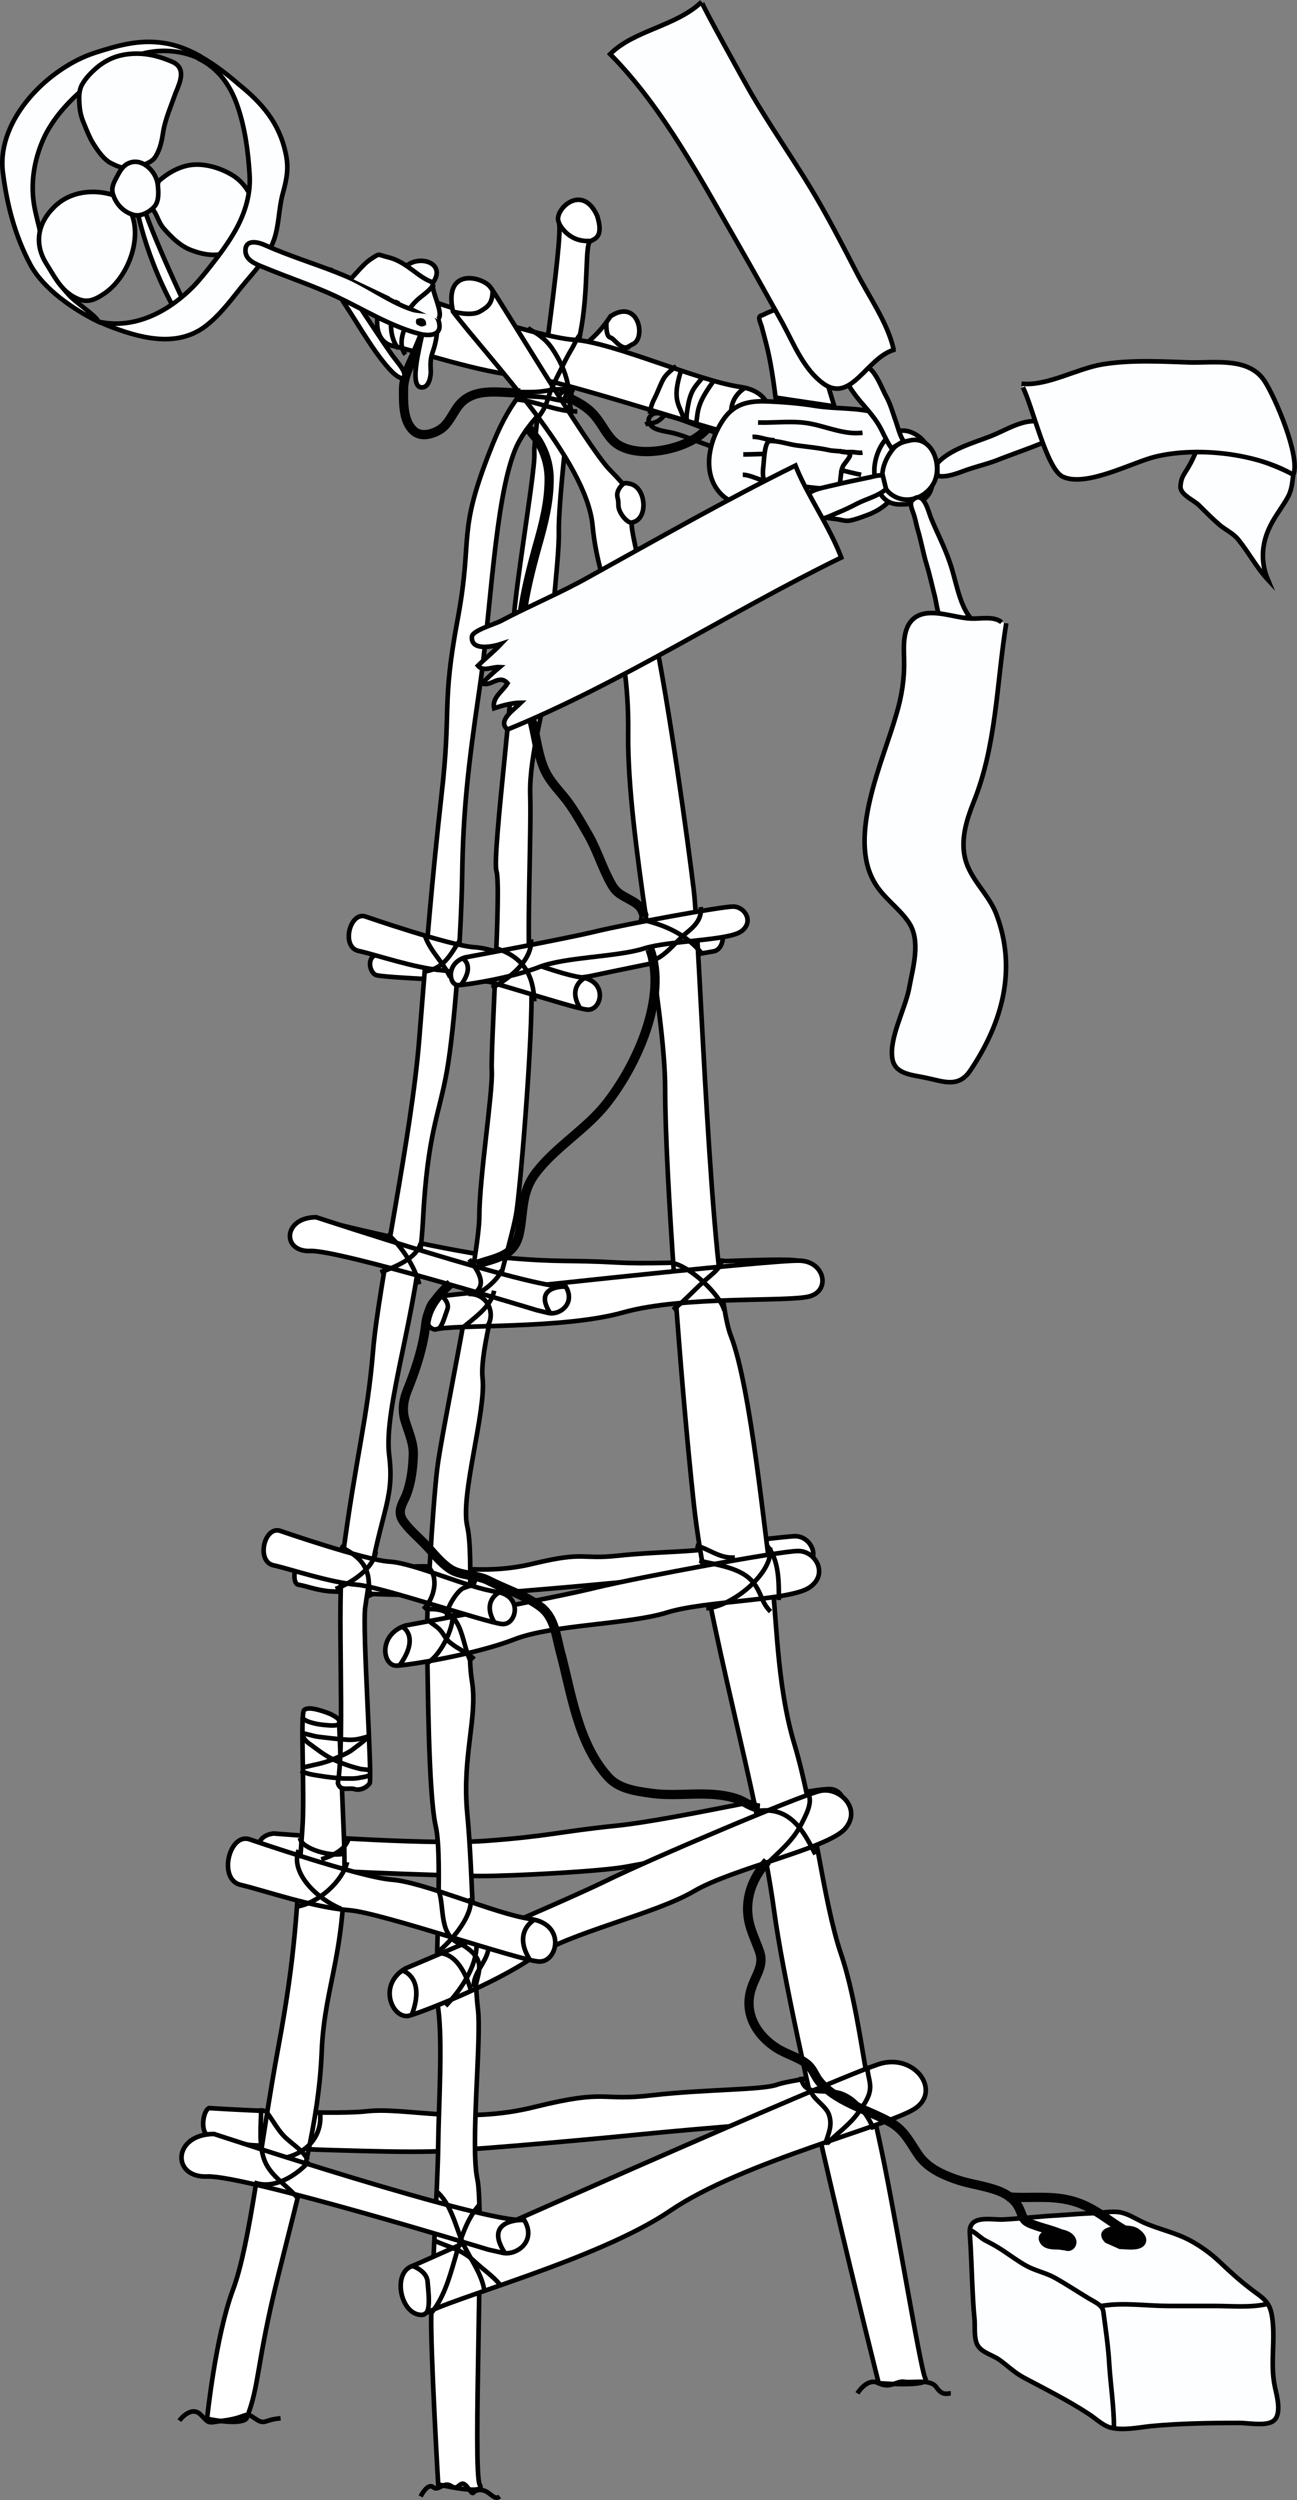 <?xml version="1.0" encoding="utf-8"?>
<!-- Generator: Adobe Illustrator 16.0.0, SVG Export Plug-In . SVG Version: 6.00 Build 0)  -->
<!DOCTYPE svg PUBLIC "-//W3C//DTD SVG 1.1//EN" "http://www.w3.org/Graphics/SVG/1.1/DTD/svg11.dtd">
<svg version="1.1" id="Layer_1" xmlns="http://www.w3.org/2000/svg" xmlns:xlink="http://www.w3.org/1999/xlink" x="0px" y="0px"
	 width="280.6px" height="540.8px" viewBox="0 0 280.6 540.8" enable-background="new 0 0 280.6 540.8" xml:space="preserve">
<rect x="0" y="0" width="280.6" height="540.8" fill="#808080" stroke="none"/>
<path fill="#FFFFFF" stroke="#000000" stroke-miterlimit="10" d="M45.2,456c0,0,25.6,1.6,34,0.701c8.5-1,21,3,36.698-1
	c15.802-3.9,13.802-1.102,25.4-2.5c11.5-1.301,23.9-1.102,26.9-2.301c3.1-1.1,20-3.301,25.8-3.801s8.3,8,3.1,8.701
	c-5.2,0.699-17.898,1.5-23.5,2.5c-5.6,1-19.2,1.799-35.2,3.4c-16,1.6-39.698,3.6-45.3,3.699c-5.6,0.1-10.6,0-21-0.303
	C61.7,464.8,66.7,464.701,54.2,464c-3.9-0.5-7.102-1.699-9-2.1C43.3,461.599,43.8,456.701,45.2,456z"/>
<path fill="#FFFFFF" stroke="#000000" stroke-miterlimit="10" d="M59.2,396.6c0,0,31.898,2.601,45.8,1.601c13.8-1,15.8-2,28.5-3.301
	c12.7-1.3,41.898-8.199,46.2-7.9c4.198,0.301,4.198,8.201-0.4,8.9c-4.6,0.7-38.5,6.9-43.9,7.9c-5.398,1-24.198,2-31.198,2
	S60.3,404.5,58,403.5C55.8,402.5,54.2,397.201,59.2,396.6z"/>
<path fill="#FFFFFF" stroke="#000000" stroke-miterlimit="10" d="M64.6,338.4c0,0,18.4,1.1,24.5,0.5
	c6.102-0.6,15.102,2.1,26.4-0.699c11.3-2.701,10-0.801,18.3-1.701c8.3-0.898,17.2-0.799,19.4-1.6c2.198-0.8,14.398-2.3,18.5-2.6
	c4.1-0.301,6,5.6,2.198,6.1c-3.698,0.5-12.898,1-16.898,1.7s-13.8,1.3-25.3,2.399C120.2,343.6,103.1,345,99.1,345.1s-7.6,0-15.1-0.2
	c-7.5-0.199-3.9-0.3-12.9-0.699c-2.8-0.301-5.1-1.201-6.5-1.4C63.2,342.6,63.6,338.8,64.6,338.4z"/>
<path fill="#FFFFFF" stroke="#000000" stroke-miterlimit="10" d="M72.8,264.8c0,0,25.5,6.3,37,7.3s13.2,0.399,23.8,1
	c10.602,0.601,35.602-1.2,39-0.399c3.4,0.799,2,7.199-1.898,7.199c-3.9,0-32.5,0.6-37.102,0.7c-4.6,0.101-20.1-1.5-25.7-2.399
	c-5.6-0.9-35.5-6.801-37.198-7.901C68.9,269.2,68.6,264.7,72.8,264.8z"/>
<path fill="#FFFFFF" stroke="#000000" stroke-miterlimit="10" d="M82.1,206.3c0,0,19.2,1.8,27.5,1.1c8.3-0.7,9.5-1.3,17.102-2.2
	c7.6-0.9,25.198-5.5,27.8-5.3c2.6,0.2,2.5,5.5-0.2,5.9c-2.8,0.4-23.2,4.6-26.4,5.3c-3.198,0.7-14.6,1.3-18.8,1.3
	s-26.398-0.9-27.8-1.5S79.1,206.7,82.1,206.3z"/>
<path fill="#FFFFFF" stroke="#010101" stroke-miterlimit="10" d="M94.8,537.4c0,0-1.7-29.4-1.5-36.801
	c0.1-7.299,1.4-27.799,1.5-36.5c0.1-8.799,1-22.299,0-29.699c-1-7.301,1.1-31.8-0.5-39.199c-1.7-7.301-1.7-32.9-1.9-38.801
	c-0.3-5.9,1.2-30.5,2.2-38.8s9.102-46.3,9.102-54.5s2.898-26.6,2.698-31.4c-0.3-4.8,2.102-39.8,1-43.3c-1-3.5,4.5-44.9,3.602-49.5
	c-0.9-4.6,4.898-36.8,4.6-40.9s6.5-47.4,5.3-49.9c-1.3-2.5,5-8.8,8.302-1.4c1.398,4.5-0.4,4.9-1.5,5.5
	c-1.2,0.5-0.302,10.3-2.102,19.6c-1.8,9.3-4.898,37-4.7,43.3c0.102,6.3-2.6,27.6-2.6,31.8c0,4.3-3.8,16.2-3.6,24.8
	c0.3,8.6-0.9,32.9,0.1,39.5c1,6.6-2.1,45-3.1,51.2c-1,6.2-8.102,28.5-7.302,35.7c0.802,7.2-4.898,25.5-3.3,32.101
	c1.5,6.601-0.3,25.5,1,33.399s-2.2,16.2-1,28.8s1.5,36,2.3,42.199c0.802,6.201-1.698,29.801-0.1,36.9c1.5,7.1-1.1,63.4,0.5,66
	C105.4,539.9,94.8,537.4,94.8,537.4z"/>
<path fill="none" stroke="#010101" stroke-miterlimit="10" d="M91,540c0,0,1.5-3,2.7-2c1.198,1,2.3-1.4,4-0.199
	c1.698,1.199,1.8-2,3.5,0.299c1.698,2.303,0.6,0.5,2.698,0.5c2.102,0,2.9,2.5,4.2,1.4"/>
<path fill="none" stroke="#010101" stroke-miterlimit="10" d="M121,48.4c0,0,1.898,4.1,6.7,3.7"/>
<g>
	<path fill="#FFFFFF" stroke="#010101" stroke-miterlimit="10" d="M73.4,372.3c0.102-0.5-1.5-1.4-2.3-1.7
		c-1.3-0.5-4.398-1.601-5.3-0.7c-0.9,0.801,0.2,18.1-0.4,25.9c-1.3,17.6-1.3,26.1-5.198,47.1c-3.9,21-6,42.199-9.802,52.4
		c-3.8,10.199-5.6,27.9-5.6,27.9s6.9,1.5,8.5,0c2.9-7.201,2.1-11.701,6.9-31C65,472.9,69,458.9,69.6,443.8
		c0.602-15.1,5.8-21.801,4.8-46.6C73.8,381.6,73.3,372.701,73.4,372.3z"/>
	<path fill="none" stroke="#010101" stroke-miterlimit="10" d="M65.4,371.5c0.102,0.4,1.2,0.9,1.602,1
		C67.9,372.8,68.9,373,69.9,373.1c1.2,0.101,2.5,0.3,3.602-0.101"/>
</g>
<path fill="#FFFFFF" stroke="#010101" stroke-miterlimit="10" d="M132.1,68.4c-7.898,12.1-17.3,7.4-25.398,27.4
	c-8.102,20-4.2,19.5-7.7,38.2s-1.3,19.2-3.5,38.1C93.4,191,92.4,203.5,90.7,224.8c-1.7,21.3-8.802,53-10,67.5
	c-1.2,14.5-3.7,22.8-6.5,44c-1.4,10.3,0.5,39.6-1.102,49.4C73.6,387.6,75.4,386.6,76.7,387c0.8,0.301,2.398,0,3.3-1.299
	c0.5-2.601-1.602-33.101-1-37.9c2.898-20.699,6.5-22.699,5.2-33c-1.302-10.301,6.3-31.5,7.3-50.699c1-19.2,3.5-22.8,5.2-32.5
	c1.698-9.7,3.1-29.7,3.3-42.7s1.2-22.8,3.7-39.6c2.5-16.7,3.3-40.9,7.698-51.9c4.4-11,22.7-21.5,25.602-23
	C139.8,73,138.1,64.5,132.1,68.4z"/>
<path fill="none" stroke="#010101" stroke-miterlimit="10" d="M38.8,523.599c0,0,2.5-3.398,4.6-1.299c2.102,2.1,1.302,1.799,5,1.299
	c5.302-0.699,4.4-2.1,6.7-0.5c2.3,1.602,1.9,0.301,5.602,0"/>
<path fill="none" stroke="#010101" stroke-miterlimit="10" d="M131.2,69.8c0,0-0.2,2.9,0.8,3.2c1,0.2,2.2,2.9,4.2,2"/>
<g>
	<path fill="#FFFFFF" stroke="#000000" stroke-miterlimit="10" d="M87,63c0,0,28.898,10,37.2,10.5c8.3,0.5,26.8,8.9,36,10.2
		c9.198,1.3,7.1,11.3,2.198,11c-4.898-0.3-41.1-12.7-49.1-13.3c-9.6-0.8-22.5-5.3-28.4-6.6C79,73.5,81.8,61.7,87,63z"/>
	<path fill="none" stroke="#000000" stroke-miterlimit="10" d="M161.2,83.9c0,0-5.7,3-1.4,10.2"/>
</g>
<path fill="#FFFFFF" stroke="#010101" stroke-miterlimit="10" d="M190.1,515.5c0,0-19-75.5-22.6-102
	C163.9,387,152.9,351.1,150.1,325.3c-2.8-25.801-6.2-71.6-6.2-89.7s-8.198-54.1-8-76.8c0.302-22.8-6.398-30.9-7.698-45.1
	C126.9,99.5,106,77.9,98,67.4c-2.102-9.6,6.2-7.6,8-5.4s21,34.6,25.898,39.6c4.9,5,1.302,2.2,4.602,3.1c3.3,0.9,3.8,7.6,0.3,8.3
	c-0.7,0.2,1.3,7.7,4.6,23.4c3.302,15.8,7.4,45.3,8.7,56.2s3.602,85.101,8,96.3c4.4,11.2,7.4,44,8.7,51.7s1,23.2,5.1,36.8
	c4.102,13.6,6.2,33.9,10,45.1c3.802,11.201,4.9,25.201,8.2,39.801c3.3,14.699,9,50.299,10.102,52.199
	C201.3,516.4,190.1,515.5,190.1,515.5z"/>
<path fill="none" stroke="#010101" stroke-miterlimit="10" d="M185.5,517.701c0,0,2.1-3.5,4.6-2.201
	c2.602,1.301,3.8-0.6,5.602-0.299c1.8,0.299,5.6-0.701,6.898,1.199s2.3,1.301,3.102,1.301"/>
<path fill="none" stroke="#010101" stroke-miterlimit="10" d="M134.8,104.7c0,0-1.6,1.3-1.2,2.9c0.4,1.5-0.1,1.8,0.602,3.2
	c0.698,1.4,2,2.5,2.6,2.2"/>
<path fill="none" stroke="#010101" stroke-miterlimit="10" d="M98,67.4c0,0,3.898,1.1,5.8,0s2.7-1.8,2.8-4.5"/>
<g>
	<path fill="#FFFFFF" stroke="#000000" stroke-miterlimit="10" d="M89.6,490c0,0,93.9-41.9,101.2-43.699
		c7.3-1.801,12.7,5.9,7.3,9.699C192.7,459.8,160.7,467.5,145,478.201C129.3,488.9,96.4,497.4,91.6,500.701
		c-4.898,0.6-7-9.301-2.2-10.602C89.4,490,89.5,490,89.6,490z"/>
	<path fill="none" stroke="#000000" stroke-miterlimit="10" d="M89.1,490.099c0,0,3.2,1,3.4,3.4s0.6,5.5-0.2,6.701"/>
</g>
<g>
	<path fill="#FFFFFF" stroke="#000000" stroke-miterlimit="10" d="M46.3,461.599c0,0,58.7,19.4,67.1,18.602
		c2.802,4.6-1.698,7.799-4.698,7.1c-3.102-0.701-3.102-0.701-3.102-0.701S52.7,470.4,44.8,470.8
		C37,471.099,37.4,461.599,46.3,461.599z"/>
	<path fill="none" stroke="#000000" stroke-miterlimit="10" d="M112.9,480.201c0,0-8.398-0.102-3.698,7.1"/>
</g>
<g>
	<path fill="#FFFFFF" stroke="#000000" stroke-miterlimit="10" d="M87.7,425.8c0,0,33.5-14.1,43.5-19s41.898-18.4,46.198-19.4
		c4.2-1,9.2,3.9,5.4,8.2s-24.2,8.5-32.7,13.5S123.2,418,115.1,423.5C107,429.099,92,435,88.6,436C85,437,81.5,429.4,87.7,425.8z"/>
	<path fill="#FFFFFF" stroke="#000000" stroke-miterlimit="10" d="M87.2,426.3c0,0,4.898,1.5,1.898,9.5"/>
</g>
<g>
	<path fill="#FFFFFF" stroke="#000000" stroke-miterlimit="10" d="M53.8,397.8c0,0,24.1,8.3,31,8.8s22.3,7.399,30,8.5
		s5.9,9.399,1.8,9.2c-4.1-0.201-34.3-10.6-41-11.1c-8-0.602-18.8-4.4-23.6-5.5C47.2,406.5,49.5,396.701,53.8,397.8z"/>
	<path fill="none" stroke="#000000" stroke-miterlimit="10" d="M115.7,415.201c0,0-4.802,2.5-1.2,8.5"/>
</g>
<g>
	<path fill="#FFFFFF" stroke="#000000" stroke-miterlimit="10" d="M87.8,351.6c0,0,31.6-5.8,41.2-8.2c9.6-2.3,39.8-7.9,43.6-7.9
		c3.8-0.1,6.8,5,2.5,7.9s-22.5,2.801-30.8,5.4c-8.3,2.599-24.8,2.6-33,5.8s-22.2,5.5-25.4,5.7C82.7,360.5,81.7,353.5,87.8,351.6z"/>
	<path fill="#FFFFFF" stroke="#000000" stroke-miterlimit="10" d="M87.2,352c0,0,3.698,2.102-0.802,8.301"/>
</g>
<g>
	<path fill="#FFFFFF" stroke="#000000" stroke-miterlimit="10" d="M60.5,331.1c0,0,18.5,6.399,23.8,6.7c5.3,0.3,17.1,5.699,23,6.5
		c5.9,0.8,4.5,7.199,1.4,7c-3.102-0.2-26.302-8.1-31.4-8.5c-6.1-0.5-14.4-3.4-18.1-4.2C55.4,337.8,57.1,330.201,60.5,331.1z"/>
	<path fill="none" stroke="#000000" stroke-miterlimit="10" d="M107.9,344.5c0,0-3.698,1.9-0.898,6.5"/>
</g>
<g>
	<path fill="#FFFFFF" stroke="#000000" stroke-miterlimit="10" d="M95.9,280.3c0,0,72.102-8,77.302-7.6
		c5.198,0.299,6.5,6.398,2,7.698c-4.5,1.302-27.302-0.198-40.4,3.5c-13.1,3.7-36.7,2.5-40.7,3.7c-3.3-0.602-1.898-7.398,1.5-7.301
		C95.7,280.3,95.8,280.3,95.9,280.3z"/>
	<path fill="none" stroke="#000000" stroke-miterlimit="10" d="M95.5,280.3c0,0,1.8,1.3,1.3,2.9c-0.6,1.6-1.1,3.698-2,4.299"/>
</g>
<g>
	<path fill="#FFFFFF" stroke="#000000" stroke-miterlimit="10" d="M68.4,263.3c0,0,47.2,15.6,54,15c2.2,3.699-1.398,6.3-3.8,5.699
		c-2.5-0.601-2.5-0.601-2.5-0.601s-42.6-13-48.898-12.8C60.9,270.9,61.2,263.3,68.4,263.3z"/>
	<path fill="none" stroke="#000000" stroke-miterlimit="10" d="M122,278.3c0,0-6.7-0.1-3,5.699"/>
</g>
<g>
	<path fill="#FFFFFF" stroke="#000000" stroke-miterlimit="10" d="M78.9,198.2c0,0,18.5,6.4,23.802,6.7c5.3,0.3,17.1,5.7,23,6.5
		c5.898,0.8,4.5,7.2,1.398,7c-3.1-0.2-26.3-8.1-31.398-8.5c-6.102-0.5-14.4-3.4-18.102-4.2C73.8,204.9,75.6,197.4,78.9,198.2z"/>
	<path fill="none" stroke="#000000" stroke-miterlimit="10" d="M126.4,211.6c0,0-3.698,1.9-0.898,6.5"/>
</g>
<g>
	<path fill="#FFFFFF" stroke="#000000" stroke-miterlimit="10" d="M100.6,207.1c0,0,21.602-4,28.2-5.6s27.2-5.4,29.8-5.4
		c2.602,0,4.602,3.4,1.7,5.4s-15.4,1.9-21.1,3.7c-5.7,1.8-17,1.8-22.602,4c-5.6,2.2-15.2,3.8-17.398,3.9
		C97.1,213.2,96.4,208.4,100.6,207.1z"/>
	<path fill="#FFFFFF" stroke="#000000" stroke-miterlimit="10" d="M100.2,207.4c0,0,2.6,1.5-0.5,5.7"/>
</g>
<path fill="none" stroke="#010101" stroke-miterlimit="10" d="M94.3,473.9c3.2,2.6,4.2,7.4,5.7,11c1.6,3.6,4.3,6.9,4.8,10.699"/>
<path fill="none" stroke="#010101" stroke-miterlimit="10" d="M103.8,476.8c-5.8,6.5-5,17.199-10.8,23.9"/>
<path fill="none" stroke="#010101" stroke-miterlimit="10" d="M93.8,484.599c3.8,1.701,6,1.9,8.9,4.602
	c1.698,1.6,3.898,3.1,5.398,4.898"/>
<path fill="none" stroke="#010101" stroke-miterlimit="10" d="M56.5,456c0,3.801-0.602,8.1,0.8,11.5s5,5.301,7.3,8.201"/>
<path fill="none" stroke="#010101" stroke-miterlimit="10" d="M69.2,456.701c0.698,4.6-2.102,8.699-7.302,10"/>
<path fill="none" stroke="#010101" stroke-miterlimit="10" d="M55,472.099c4.398,1.602,9.2-1.6,11.898-4.6"/>
<path fill="none" stroke="#010101" stroke-miterlimit="10" d="M173.3,449.201c0.5,4.6,5.3,2.398,8.8,3.699
	c3.3,1.199,5.9,5,6.9,7.699"/>
<path fill="none" stroke="#010101" stroke-miterlimit="10" d="M187.7,446.8c-0.2,1.799,0.8,3.5,0.5,5.299
	c-0.2,1.701-1.5,3.5-2.602,5c-1.8,2.5-4.398,4.301-6.7,6.602"/>
<path fill="none" stroke="#010101" stroke-miterlimit="10" d="M175.4,452.099c0.302,1.9,3.102,3.201,3.9,5.201
	c0.9,2.5-0.1,4.199-0.8,6.6"/>
<path fill="none" stroke="#010101" stroke-miterlimit="10" d="M57.7,456.9c1.398,1.801,2.5,4.1,4.3,5.699
	c1.898,1.701,3.398,2.5,4.6,4.602"/>
<path fill="none" stroke="#010101" stroke-miterlimit="10" d="M94.6,408.3c1.8,3.199,0,9.9,4.602,12"/>
<path fill="none" stroke="#010101" stroke-miterlimit="10" d="M101.8,410.5c0.6,3.701-3.7,8.9-6.9,11.6"/>
<path fill="none" stroke="#010101" stroke-miterlimit="10" d="M102.8,430.8c0-2.301,1.6-4.801,0.5-7c-0.8-1.701-3.3-3.301-5.1-4.1"
	/>
<path fill="none" stroke="#010101" stroke-miterlimit="10" d="M105.6,421.9c-0.5,2.699-3.3,5-3.1,7.9"/>
<path fill="none" stroke="#010101" stroke-miterlimit="10" d="M95.1,422.5c4.102,0.1,6.2,5.801,6.9,8.5"/>
<path fill="none" stroke="#010101" stroke-miterlimit="10" d="M96.4,433.9c3.302-3.4,6.7-8.5,6.7-13.1"/>
<path fill="none" stroke="#010101" stroke-miterlimit="10" d="M64.6,400.201c-1.898,5.1,4.3,10.699,9.2,12.699"/>
<path fill="none" stroke="#010101" stroke-miterlimit="10" d="M75.1,402.8c-1,4.1-6.1,8.8-10.8,9.6"/>
<path fill="none" stroke="#010101" stroke-miterlimit="10" d="M64.9,397.6c0.302,2.399,7.2,4.2,9.5,3.3"/>
<path fill="none" stroke="#010101" stroke-miterlimit="10" d="M75.4,397.8c-0.8,2.4-3.398,3.6-5.898,4.4"/>
<path fill="none" stroke="#010101" stroke-miterlimit="10" d="M163.1,391.9c7.8-1.699,10.8,4.301,13.3,9.2"/>
<path fill="none" stroke="#010101" stroke-miterlimit="10" d="M165.9,403.201c2.802-2.801,5.602-5,7.4-8.5
	c0.9-1.801,2.9-5.201,1.3-7"/>
<path fill="none" stroke="#010101" stroke-miterlimit="10" d="M151.3,337.6c4.6,1.101,9.9,1.601,12.3,5.601
	c1.2,1.899,1.3,3.6,3.102,5.399"/>
<path fill="none" stroke="#010101" stroke-miterlimit="10" d="M152.8,347.9c5.8-0.4,14.7-7.9,13.8-13.1"/>
<path fill="none" stroke="#010101" stroke-miterlimit="10" d="M150.5,334.3c2.898,0.699,5.2,2.9,8.5,2.6"/>
<path fill="none" stroke="#010101" stroke-miterlimit="10" d="M168.5,346.1c0-3.8,0.1-8.7-2.602-11.8"/>
<path fill="none" stroke="#010101" stroke-miterlimit="10" d="M73.6,334.5c2.8,1.5,5.102,3,5.9,5.9c0.5,1.6,0.1,3.6,0.8,5.1"/>
<path fill="none" stroke="#010101" stroke-miterlimit="10" d="M72.6,343.701c3.7-1.4,8.2-4.5,8.7-8.101"/>
<path fill="none" stroke="#010101" stroke-miterlimit="10" d="M92.3,348.1c8.1-0.7,7.3,6.899,9.5,11.2"/>
<path fill="none" stroke="#010101" stroke-miterlimit="10" d="M92.6,338.9c2.5,2.301,1.3,7-1,9.2"/>
<path fill="none" stroke="#010101" stroke-miterlimit="10" d="M102.6,339.6c0,0.8,0.4,2.5-0.2,3.101c-0.198,0.299-2,0.6-2.6,1.1
	c-1.3,1-3.2,4.101-3.1,5.601c0.698,0.101,1.5,0.101,2-0.198"/>
<path fill="none" stroke="#010101" stroke-miterlimit="10" d="M92,359.9c3-1.1,6.398-7.9,5.898-10.9"/>
<path fill="none" stroke="#010101" stroke-miterlimit="10" d="M92.3,350.1c0.8,1,2.2,1.601,3,2.601c0.8,0.899,1.1,1.899,2.2,2.699
	c1.6,1.301,3.6,2.1,5.1,3.5"/>
<path fill="none" stroke="#010101" stroke-miterlimit="10" d="M101.5,272.4c1.6,2.1,4,5.2,1.3,7.2"/>
<path fill="none" stroke="#010101" stroke-miterlimit="10" d="M105.1,287.3c2.3-2.5,0.8-7.6-3.8-7.4"/>
<path fill="none" stroke="#010101" stroke-miterlimit="10" d="M99.5,287.701c3-2.601,6.7-4.9,7.398-8.5"/>
<path fill="none" stroke="#010101" stroke-miterlimit="10" d="M108.5,274.6c-0.102,1.399-3.3,4.399-4.9,5"/>
<path fill="none" stroke="#010101" stroke-miterlimit="10" d="M83.8,266.9c3.1,2.6,6,7.2,6.9,10.9"/>
<path fill="none" stroke="#010101" stroke-miterlimit="10" d="M82.3,275.201c3.1-1.101,7.9-3,8.7-6.301"/>
<path fill="none" stroke="#010101" stroke-miterlimit="10" d="M145.4,273.201c3.802,0.6,10.5,6.899,11.302,10.299"/>
<path fill="none" stroke="#010101" stroke-miterlimit="10" d="M145.6,283.3c2.7-2,5-4.801,7.7-7c1.4-1.2,2.8-2.301,2.9-4.1"/>
<path fill="none" stroke="#010101" stroke-miterlimit="10" d="M106.9,205c6.5,1.9,8.5,6.1,8.7,11.6"/>
<path fill="none" stroke="#010101" stroke-miterlimit="10" d="M106.4,213.7c4-2.1,8.802-6.1,8.5-10.5"/>
<path fill="none" stroke="#010101" stroke-miterlimit="10" d="M138.2,198.8c5.8,1.2,10.3,3.4,13.6,7.4"/>
<path fill="none" stroke="#010101" stroke-miterlimit="10" d="M140.3,208c3.4-0.6,5.7-4.2,8.2-6.2c2-1.6,3.398-3.2,3.1-5.6"/>
<path fill="none" stroke="#010101" stroke-miterlimit="10" d="M92,202.6c1.2,3.3,4,5.7,5.398,8.8"/>
<path fill="none" stroke="#010101" stroke-miterlimit="10" d="M91.5,210.2c4.7-0.5,6.1-4.1,8-6.8"/>
<path fill="none" stroke="#010101" stroke-miterlimit="10" d="M124.9,89c-4.5,0.1-8.898-2.3-13.3-2.6"/>
<path fill="none" stroke="#010101" stroke-miterlimit="10" d="M111.7,84.8c2,0,4.1,0.1,6-0.2c1.3-0.2,2.398-0.4,3.698-0.4
	c1,0,1.9,0.2,2.9,0.1"/>
<path fill="none" stroke="#010101" stroke-miterlimit="10" d="M111.7,85.5c0.698,0,1.398,0.1,2.1,0.2c1.9,0.1,4,0.1,5.8,0.6
	c1.7,0.4,3,0.5,4.602,0.4"/>
<path fill="none" stroke="#010101" stroke-miterlimit="10" d="M114.2,70.9c0.5,0.5,1.398,0.9,2,1.3c1.3,0.9,2.3,1.8,3.198,3.1
	c1.602,2.4,2.802,4.8,3.4,7.6c0.3,1.3,0.2,2.7,0.4,4.1c0.1,0.8,0.398,1.6,0.5,2.3"/>
<path fill="none" stroke="#010101" stroke-miterlimit="10" d="M115.6,91.3c1.3-1.5,2.3-2.9,2.9-4.9c0.6-2.1,1.7-4.2,2.7-6.2
	c0.8-1.6,1.6-3.3,2.6-4.9c0.5-0.9,0.9-1.9,1.6-2.8"/>
<path fill="none" stroke="#010101" stroke-miterlimit="10" d="M146.3,79.2c-0.9,0.7-2,1.6-2.6,2.5c-0.802,1.3-1.302,2.9-2,4.3
	c-0.602,1.1-1,2.3-1.102,3.5"/>
<path fill="none" stroke="#010101" stroke-miterlimit="10" d="M152.2,81.4c-1,1.3-2.102,2.3-2.7,3.9c-0.5,1.3-0.7,2.7-0.9,4
	c-0.1,0.8-0.1,1.5,0.102,2.2"/>
<path fill="none" stroke="#010101" stroke-miterlimit="10" d="M154.6,82.1c-1.7,2.4-3.3,4.6-3.7,7.4c-0.1,0.9-0.3,1.8-0.3,2.7"/>
<path fill="none" stroke="#010101" stroke-miterlimit="10" d="M147.4,80c-0.698,2.2-1.398,4.8-0.8,7c0.3,1.2,1.102,2.5,1.3,3.7"/>
<path fill="none" stroke="#010101" stroke-miterlimit="10" d="M144,89.6c-0.9,0.8-1.3,1.6-2.8,1.9c-0.602,0.1-1.102,0.1-1.602,0.3"
	/>
<path fill="none" stroke="#010101" stroke-miterlimit="10" d="M89,62.7c-4.8,1.6-5.602,9.5-2.8,12.7"/>
<path fill="none" stroke="#010101" stroke-miterlimit="10" d="M91.8,64.4c-2.2,2.8-6.8,8.7-4.1,12.3"/>
<path fill="none" stroke="#010101" stroke-miterlimit="10" d="M65.6,375.6c0.102,0.601,1,1.399,1.5,1.7c1.5,1.1,3,2.3,4.8,3.199
	c1.9,0.899,3.9,1.601,5.9,2.101c0.8,0.2,1.6,0.101,2.4,0.399"/>
<path fill="none" stroke="#010101" stroke-miterlimit="10" d="M79.7,375.5c-0.102,0.301-0.5,0.602-0.802,0.9
	c-0.698,0.6-1.5,1.2-2.3,1.801c-1.2,1-2.8,1.6-4.2,2.199c-1.1,0.5-2.398,0.9-3.698,1.2c-1.102,0.2-2.302,0.601-3.4,0.7"/>
<path fill="none" stroke="#010101" stroke-miterlimit="10" d="M65.1,383c1.102,0.701,2.602,0.9,3.9,1.102c1.8,0.3,3.5,0.5,5.3,0.602
	c1.2,0,2.5,0.1,3.7-0.201c0.6-0.101,1.5-0.199,2-0.601"/>
<path fill="none" stroke="#010101" stroke-miterlimit="10" d="M65.3,374.8c0.3,0.199,0.7,0.199,1,0.3c0.9,0.2,1.8,0.5,2.7,0.601
	c1.898,0.199,3.898,0.5,5.898,0.6c1.2,0.101,2.2,0,3.4-0.301c0.5-0.199,1.3-0.199,1.6-0.699"/>
<g>
	<path fill="#FDFEFF" stroke="#010101" stroke-miterlimit="10" d="M180.5,87.9c-1.3-4.2-2.4-8.5-4.3-12.4c-1-2-1.5-4.1-2.4-6.1
		c-0.6-1.4-1.4-2.6-1.9-4c-2.198,0.9-4.6,1.6-6.8,2.7c-0.398,0.2-0.6,0.1-0.8,0.5s0.4,1.7,0.5,2.1c0.3,1.1,0.6,2.3,0.9,3.4
		c1,3.8,1.6,8,2.1,11.9L180.5,87.9z"/>
	<path fill="#FDFEFF" stroke="#010101" stroke-miterlimit="10" d="M160.2,108.7c-2.2,3.2-3.7,7.2-5.302,10.7c-0.6,1.3-1,2.7-1.6,4
		c-0.3,0.7-0.8,1.2-0.8,1.9c1.1-0.2,2.8,0.7,3.8,1.2s2.1,1,3.1,1.7c1,0.7,0.802,0.6,1.7-0.5c1.102-1.2,1.9-2.3,2.7-3.8
		c1.5-2.8,3.5-5.2,4.9-8.2c0.698-1.5,2-2.9,2.6-4.4L160.2,108.7z"/>
	<path fill="none" stroke="#010101" stroke-miterlimit="10" d="M155.3,93.9c0-0.2-5.5-2.2-6-2.4c-1.5-0.6-3-1.1-4.6-1.5
		c-1-0.3-2.302-0.9-3.302-0.5c-0.8,0.3-1.398,1.3-0.898,2.1c0.7,1.3,2.5,1.5,3.8,1.8c1.8,0.3,3.6,0.9,5.3,1.6
		c1.102,0.4,2.2,0.8,3.3,1.2c0.302,0.1,1.302,0.6,1.602,0.5C155,96.6,155.1,94.5,155.3,93.9z"/>
</g>
<path fill="#FDFEFF" stroke="#010101" stroke-miterlimit="10" d="M194.1,94.8c-0.5-1.4-0.5-2.3-1.5-3.5c-0.898-0.9-1.8-1.6-3-2
	c-4.398-1.2-8.8-0.8-13.2-1.5c-3.698-0.6-7.6-0.9-11.3-1c-3.7,0-6.5,0.8-8.7,4.1c-2.8,4.2-4.3,10.2-1.5,14.6
	c1.802,2.8,4.5,3.7,7.802,4.2c3.198,0.5,6.3,1,9.5,1.5c2.898,0.4,5.898,0.7,8.8,1.1c0.898,0.1,1.898,0.5,2.898,0.3
	c1.102-0.2,2.4-0.7,3.5-1.1c5.102-1.8,8.302-5.9,8-11.4L194.1,94.8z"/>
<path fill="#FDFEFF" stroke="#010101" stroke-miterlimit="10" d="M201.7,104.8c0.6-4.1,0-9.1-4.102-11.1c-5.3-2.6-8.898,4.5-8.398,9
	c0.398,3.6,2,6.5,5.6,6.4C198,109.1,201.1,108.6,201.7,104.8z"/>
<path fill="#010101" stroke="#010101" stroke-miterlimit="10" d="M197.1,104.3c-1,0.4-2.7,0.3-3.2-0.7c-0.8-1.4,0.602-2.7,1.7-3.4
	c1.8-1.1,3.7-0.9,3.4,1.4c-0.2,1.7-1.602,2.5-3,3"/>
<g>
	<path fill="none" stroke="#010101" stroke-miterlimit="10" d="M164,91.4c3.898,0.1,7.8-0.5,11.6,0.3c3.5,0.7,7.3,2.4,11,1.9"/>
	<path fill="none" stroke="#010101" stroke-miterlimit="10" d="M162.8,94.5c1.6-0.1,3.2,0.8,4.8,0.7"/>
	<path fill="none" stroke="#010101" stroke-miterlimit="10" d="M160.8,98.3c1.6,0,3.2-0.1,4.8-0.1"/>
	<path fill="none" stroke="#010101" stroke-miterlimit="10" d="M160.7,102.7c1.5,0,3.198,1,4.698,1.3"/>
	<path fill="none" stroke="#010101" stroke-miterlimit="10" d="M181.5,97.5c0.898,0.5,2.2,0.2,3.2,0.3c0.698,0.1,1.3,0.2,1.898,0.1"
		/>
	<path fill="none" stroke="#010101" stroke-miterlimit="10" d="M181.6,101.6c1.602,0.4,3.2,0.8,4.7,1.1"/>
	<path fill="none" stroke="#010101" stroke-miterlimit="10" d="M180.7,106c1.198,0.5,2.3,0.9,3.6,0.9"/>
	<path fill="none" stroke="#010101" stroke-miterlimit="10" d="M166.4,95.4c-1.1,0.6-1.1,4.6-1.3,5.9c-0.1,1.4-0.2,3,1.4,3.4
		c2.5,0.6,5.2,0.2,7.8,0.6c2.3,0.3,4.7,0.4,6.9,0.9c0.8-1.5,0.5-3.6,1.1-5.2c0.2-0.6,1.8-2.2,1.6-2.7c-0.3-0.8-3.698-0.7-4.398-0.9
		c-2.2-0.5-4.5-0.7-6.7-1C170.7,96.2,168.6,95.3,166.4,95.4"/>
</g>
<g>
	<path fill="#FDFEFF" stroke="#010101" stroke-miterlimit="10" d="M210.4,495.201c0.102,2,0.2,4.1,0.4,6.1
		c0.2,1.799-0.1,3.602,0.4,5.299c0.6,2.104,3.1,2.604,4.8,3.701c1.898,1.299,3.398,2.9,5.5,4c4.7,2.5,9.7,5,14.1,7.9
		c1.4,0.898,2.9,2.398,4.602,2.898c2.698,0.701,6,0,8.698-0.299c6.302-0.6,12.9-0.701,19.2-0.701c1.9,0,5.5,0.701,7.2-0.299
		c2.2-1.301,0.9-5.701,0.5-7.6c-1.1-5.201,0.3-10.5-0.7-15.701c-0.6-2.898-2.2-3.6-4.398-5.299c-2.5-1.9-4.7-3.9-6.9-6
		c-1.8-1.701-4-3.301-6.2-4.5c-3.3-1.801-7-2.5-10.3-4c-1.7-0.801-3.3-1.9-5.2-2.201c-1.6-0.199-3.3,0.102-4.898,0.201
		c-2.7,0.1-5.5,0.299-8.2,0.5c-4,0.199-8,0.699-12,0.898c-2.7,0.102-7.4-1.102-7.2,2.898C210.1,487,210.2,491.099,210.4,495.201z"/>
	<path fill="#FDFEFF" stroke="#010101" stroke-miterlimit="10" d="M209.9,482.4c1.2,0.5,2.2,1.699,3.4,2.301
		c1.4,0.699,2.8,1.5,4.1,2.398c1.5,1,3,2.102,4.602,3c2,1.102,4.2,1.5,6.2,2.602c2.5,1.398,4.898,3,7.398,4.5
		c1.3,0.799,2.9,1.398,3.102,2.799c0.5,3.801,1.1,7.801,1.3,11.701c0.3,4.398,1,9,1,13.398"/>
	<path fill="#FDFEFF" stroke="#010101" stroke-miterlimit="10" d="M274,498.4c-3.5,0.801-7.7,0.4-11.3,0.4c-3.302,0-6.602,0-9.9,0
		c-4.8,0-9.8-0.801-14.5,0"/>
</g>
<path fill="#010101" stroke="#010101" stroke-miterlimit="10" d="M229,486.099c-1.2,0-2.8,0-3.5-1.1c-1.102-1.699,1.2-2.4,2.5-2.4
	c1.398-0.1,3.8,0.4,4.3,1.9c0.4,1.1-0.6,2.301-1.8,1.801L229,486.099z"/>
<path fill="#010101" stroke="#010101" stroke-miterlimit="10" d="M239.4,484.701c-2.898-3.102,4.602-3.102,6-2.5
	c0.9,0.299,2.5,1.699,2,2.799c-0.6,1.6-3.898,1-5.1,1L239.4,484.701z"/>
<path fill="none" stroke="#010101" stroke-width="2" stroke-miterlimit="10" d="M153.3,92.2c-3.3,5-16.3,7.8-20.8,3
	c-1.7-1.8-2.602-4.1-4.4-5.9c-1.8-1.8-4-2.8-6.2-3.8"/>
<path fill="none" stroke="#010101" stroke-width="2" stroke-miterlimit="10" d="M114.4,92.4c0.302,1.2,1.5,2,2.102,3.1
	c1.398,2.3,2.2,4.9,2.3,7.6c0.1,5.2-1.2,10.2-2.6,15.1c-2.802,10.1-5,20-3.102,30.6c0.4,2.1,1,4,1.7,6c1.1,3.7,1.4,7.7,2.8,11.2
	c1.102,2.8,3.2,4.8,5,7.1c1.8,2.4,3.3,5.1,4.8,7.7c1.9,3.4,3,7.2,4.9,10.5c1.1,2,2.4,2.4,4.3,3.5c1.8,1,2.3,1.7,2.8,3.5"/>
<path fill="none" stroke="#010101" stroke-width="2" stroke-miterlimit="10" d="M140.6,205.3c3.8,10.3-2.7,24.9-9.398,33.4
	c-4.302,5.5-10.9,9.3-15.2,14.9c-3.4,4.4-2.602,8.5-3.7,13.4c-1.1,4.701-4.7,5-9.2,6.5"/>
<path fill="none" stroke="#010101" stroke-width="2" stroke-miterlimit="10" d="M97.5,277.6c-2.8,2.601-5,5.2-5.4,8.899
	c-0.5,4.5-1.898,9-3.6,13.301c-1.102,2.6-1.7,4.9-0.8,7.699c0.8,2.601,1.898,4.899,1.698,7.601c-0.1,2.7-0.5,5.7-1.5,8.3
	c-0.8,1.9-2,3.4-0.8,5.4c1.102,1.8,3.602,3.9,5.102,5.5c1.698,1.8,3.1,3.699,5.198,5.1c2.302,1.5,5.802,1.2,8.302,2.5
	c3.698,1.9,8,3.2,11.3,5.7c3,2.3,3.3,6.2,4.2,9.601C123.6,366,124.9,376.9,131.5,384.3c2.3,2.6,5.8,3.1,9.398,3.6
	c4.2,0.6,8.4,0,12.602,0.2c2.1,0.101,4.3,0.399,6.2,1.101c1.6,0.6,2.898,1.799,4.698,1.899"/>
<path fill="none" stroke="#010101" stroke-width="2" stroke-miterlimit="10" d="M166,402.6c-3.4,3.8-4.9,8.3-4,12.899
	c0.5,2.399,1.5,4.301,2.3,6.6c1.1,3-0.8,5.102-1.7,7.9c-1.7,5,0.602,9.9,5.4,13c2,1.301,4.7,2,6.5,3.4c1.3,1,1.6,2.197,2.5,3.5
	c3.5,4.6,10.398,6.301,15.5,9.1c3.3,1.801,4.398,4.6,6.398,7.4c1.802,2.398,4.5,3.801,7.602,4.898c5.1,1.9,11.898,1.602,14.1,6.602
	c0.8,1.801,0.602,2.5,2.9,3.301c2.1,0.799,4.2,1.199,6.2,2.1"/>
<path fill="none" stroke="#010101" stroke-width="2" stroke-miterlimit="10" d="M244.2,482.9c-4.5-2.4-7.2-5.5-12.5-6.9
	c-4.802-1.199-9-0.4-13.7-0.799"/>
<path fill="none" stroke="#010101" stroke-width="2" stroke-miterlimit="10" d="M112.6,85c-3.7,0-8.2-0.9-11.398,1
	c-2.602,1.5-3.102,4.1-5,6.1c-1.2,1.3-4.4,2.7-6.302,1.4c-2.8-1.9-2.6-6.6-2.6-9.2c0-3,1.6-5.8,2.8-8.5c1-2.2,1.8-4.5,2.8-6.7
	c0.802-1.8,1.102-3.7,0.4-5.6"/>
<g>
	<path fill="#FDFEFF" stroke="#010101" stroke-miterlimit="10" d="M201.9,104.7c-1.8,3.1-5.898,4.5-9,2.3c-3.398-2.4-2-7.2,0.4-10
		c1-1.2,2.4-1.5,3.9-1.8C202,94.5,204,101.2,201.9,104.7z"/>
	<path fill="#FDFEFF" stroke="#010101" stroke-miterlimit="10" d="M209.8,133.5c-2.4-3.2-3-8.1-4.3-11.8
		c-1.102-3.3-2.8-6.5-4.102-9.7c-0.6-1.5-1.6-6.1-4-3.8c-0.698,0.7-0.1,1.9,0.2,2.8c0.4,1.1,0.602,2.3,0.9,3.4
		c0.8,2.6,1.2,5.2,2,7.8c0.7,2.3,1.2,4.7,1.8,7c0.3,1.4,0.5,3.1,1.1,4.4c0.102,0.3,0.4,0.6,0.5,0.8L209.8,133.5z"/>
	<path fill="#FDFEFF" stroke="#010101" stroke-miterlimit="10" d="M202.8,102.9c1.7,0.5,4.3-0.5,5.9-1.1
		c2.198-0.8,4.398-1.3,6.6-2.1c3.5-1.4,7.2-2.6,10.7-4.1c-0.5-1.6-0.4-4.6-2.5-4.5c-3.2,0.1-6.4,2.2-9.3,3.3
		c-3.602,1.4-8.7,2.8-11.4,5.8V102.9z"/>
	<path fill="#FDFEFF" stroke="#010101" stroke-miterlimit="10" d="M191.7,105.8c-1.7,1.5-4.2,2.1-6.2,3.1c-1.5,0.8-3,1.5-4.5,2.1
		c-1.7,0.7-3.8,2-5.3,0.6c-1.102-1-0.7-2.1-0.802-3.4c0-0.4-0.198-0.7-0.1-1.1c0.5-1.2,3.8-1.7,4.9-2c2.898-0.7,5.8-1.3,8.698-1.9
		c0.802-0.2,1.802-0.5,2.602-0.3L191.7,105.8z"/>
	<path fill="#FDFEFF" stroke="#010101" stroke-miterlimit="10" d="M192.9,97c-1.1-1.5-1.8-3.4-2.8-5.1c-1.1-1.8-2.6-3.5-4-5.1
		c-1.1-1.3-2.1-2.7-2.898-4.2c-0.7-1.4,0.1-1.8,1.3-2.8c3.898-2.9,5.7,3.1,7.2,5.9c1,1.8,1.5,3.8,2.198,5.7
		c0.4,1.2,0.802,2.8,1.5,3.9c0,0,0,0,0.102,0.1L192.9,97z"/>
</g>
<path fill="#FDFEFF" stroke="#010101" stroke-miterlimit="10" d="M193.3,75.7c-5.8,1.8-9.1,11.4-15,7.4c-4.4-3.1-6.5-8.6-9-13.2
	c-3-5.4-6-10.8-9.1-16.2C152,39.5,143.6,23.4,132,11.7c5.2-5.2,14.3-6,19.8-11.3c-0.2,0.2,9.7,18.1,10.7,19.8
	c4.1,7,8.7,13.6,12.898,20.5c3.5,5.8,6.602,11.8,9.7,17.8c2.7,5.4,6.8,11,8.2,16.9L193.3,75.7L193.3,75.7z"/>
<path fill="#FDFEFF" stroke="#010101" stroke-miterlimit="10" d="M217.7,134.8c-2.102,13-2.102,26.5-7.102,38.8
	c-1.5,3.8-2.8,8-1.8,12.1c1.1,4.5,5,7.6,6.7,11.9c4.6,12,1.398,23.6-5.602,34c-2.5,3.7-5.6,2.4-9.3,1.6c-3-0.7-6.8-0.7-7.5-4
	c-0.898-4.5,2.8-11,3.602-15.5c0.8-4.4,2.6-10.2-0.102-14.2c-2.1-3.1-5.5-5.3-7.398-8.6c-5.9-10,1.898-26.4,4.698-36.3
	c1.2-4,1.802-7.8,1.7-11.9c-0.1-3.2-0.398-7.8,3-9.5c3.3-1.6,8.102,0.5,11.5,0.6c2,0.1,4.9-0.6,6.602,0.8"/>
<path fill="#FDFEFF" stroke="#010101" stroke-miterlimit="10" d="M172.1,100.7c-15.2,7.5-29.7,15.8-44.7,24.1
	c-6.198,3.5-13,6.3-19.198,9.6c-1.2,0.6-6,2-6.102,3.3c-0.3,3.4,5.102,2,6.3,1.6c-1.6,1.7-3.398,3.1-5,4.7c1.2,1.4,3,0.2,4.7,0.3
	c-1.3,1.1-2.6,2.3-3.8,3.5c1.8,0.9,3.7-2.1,5.5,0c-1.1,1.8-3.4,3.1-2.9,5.4c1.802-0.6,4-1.2,5.802-1.2c-1.5,1.5-5.2,3.9-2.9,5.8
	c24.7-10.1,48-25.4,72.2-37.2c-2.4-6.4-7-13-9.5-18.9L172.1,100.7z"/>
<path fill="#FDFEFF" stroke="#010101" stroke-miterlimit="10" d="M253.1,109.7"/>
<g>
	<path fill="#FDFEFF" stroke="#010101" stroke-miterlimit="10" d="M279.8,102.6c-0.2,1.6-0.3,3.1-1,4.6c-1.2,2.3-2.9,4.3-4,6.6
		c-1.9,3.8-2.1,7.8-0.5,11.6c-2.5-2.7-4.2-6-6.5-8.8c-1.1-1.3-2.7-2-4-3.1c-1.5-1.3-3-2.8-4.4-4.2c-1.198-1.2-4.198-2.3-4-4.2
		c0.2-2.8,1.5-2.7,3.5-7.8C266.6,96,279.8,102.6,279.8,102.6z"/>
	<path fill="#FDFEFF" stroke="#010101" stroke-miterlimit="10" d="M221.3,83.8c2.1,4.1,5.1,17.6,8.6,19.3c5,2.4,15.102-3.1,20-4.3
		c9-2.2,21.9-0.8,29.9,3.9c1.6-3.8-3.9-16.8-6.3-20.4c-3.4-5-10.5-3.8-16-3.9c-6.102-0.2-12.7-0.6-18.9,0.4
		c-5.6,0.9-12.1,4.8-17.6,4.2"/>
</g>
<path fill="#FDFEFF" stroke="#010101" stroke-miterlimit="10" d="M69.4,58c2.2,2.2,3.802,5.7,5.4,8.1c1.2,1.8,2.3,3.6,3.5,5.5
	c1.8,2.8,4.3,6.7,6.8,9.1c1.102,1,2.4,1.7,2.4,0.3c0-1-1.8-3-2.602-4.1c-2.1-3-4-5.9-6-8.9c-2-3.1-4.398-6.8-7.198-9.6L69.4,58z"/>
<path fill="#FDFEFF" stroke="#010101" stroke-miterlimit="10" d="M91.9,68.5c0.5,1.6-4.3,15.4-0.6,15.3c1.5,0,1.9-2.3,1.9-3.4
	c-0.102-1.8-0.102-2.9,0.5-4.5c0.8-2.4,1.198-5,0.5-7.6L91.9,68.5z"/>
<path fill="#FDFEFF" stroke="#010101" stroke-miterlimit="10" d="M29.2,43c0,0,1.698,12.5,10,26.4c2.5,1,1.898-1.3,1.898-1.3
	S32.8,51,30.3,42.5C29.4,40.7,29.2,43,29.2,43z"/>
<path fill="#FDFEFF" stroke="#010101" stroke-miterlimit="10" d="M21.2,69.4c-0.7-1.3-5-4.1-6.302-5.6c-1.8-1.9-3-4.2-4-6.6
	c-1-2.6-1.8-5.2-2.398-7.9C8,47.2,7.4,45.1,7.2,43c-0.5-4.6,0.5-9.4,2.5-13.6c2.198-4.4,5.6-7.9,9.3-11c3.2-2.7,6.8-5.2,10.8-6.5
	c4.1-1.3,8.5-1.2,12.5,0.4c0.2,0.1,0.4,0.2,0.7,0.3c0.1-0.2,0.2-0.3,0.2-0.5l0,0C40.7,10.7,38.1,9.7,35.4,9.3
	c-5.3-0.8-9.8,0.5-14.8,2.1c-10,3.2-21.3,14.3-20,25.7c0.9,7.2,2.602,13.8,6,20.2C9.5,62.6,16,67,21.1,69.5
	C21.1,69.5,21.1,69.4,21.2,69.4z"/>
<g>
	<path fill="#FDFEFF" stroke="#010101" stroke-miterlimit="10" d="M28,36.2c-0.9,0.7-3.7-0.7-4.5-1.2c-1.4-1-2.4-2.5-3.3-3.9
		c-0.802-1.3-1.4-2.8-2-4.3c-0.602-1.4-0.9-2.6-1-4c-0.102-1.4-0.2-3.1,0.5-4.4c0.8-1.5,2.1-2.8,3.398-3.9
		c2.602-2.1,5.3-2.9,8.602-2.9c2.5,0,5.1,0.7,7.398,1.7c3.3,1.3,1.9,4.4,0.9,6.8c-0.5,1.4-1,2.7-1.5,4.1c-0.5,1.4-1,3-1.2,4.4
		c-0.3,1.9-0.6,3.5-1.6,5.2c-0.5,0.8-1,1.1-1.802,1.5c-0.1,0.1-0.3,0.1-0.398,0.2L28,36.2z"/>
	<path fill="#FDFEFF" stroke="#010101" stroke-miterlimit="10" d="M34.3,39.2c2.3-2,5.1-3.6,8.3-3.6c2.7,0,5.7,1,8,2.5
		c4.2,2.8,6.3,9.2,2.7,13.5c-3.4,4-7.5,4.3-12.2,2.4c-2.2-0.9-4-2.7-5.6-4.5c-1.2-1.3-1.5-3.1-2.5-4.3L34.3,39.2z"/>
	<path fill="#FDFEFF" stroke="#010101" stroke-miterlimit="10" d="M28.4,46.1c2.4,5.7-0.8,13.9-5.698,17.3
		c-2.5,1.7-4.2,2.4-7.102,0.6c-2.7-1.7-4-4.5-5.6-7c-2.602-4.2-1.9-8.6,1.6-12.1c3.5-3.6,8.8-4.1,13.2-2.6L28.4,46.1z"/>
	<path fill="#FDFEFF" stroke="#010101" stroke-miterlimit="10" d="M29,46.5c-2.102-0.5-3.8-2.2-4.5-4.3c-0.5-1.4,0-2.5,0.7-3.8
		c0.698-1.3,1.398-2.7,2.898-3.2c2.8-1,5.602,1.9,6,4.5c0.2,1.6,0.4,3.9-0.8,5.1C32.4,45.8,30.5,46.9,29,46.5z"/>
</g>
<path fill="#FDFEFF" stroke="#010101" stroke-miterlimit="10" d="M43.5,12.3c-0.102,0.2-0.2,0.3-0.3,0.5c4,2,6.6,5.6,8.1,9.9
	c1.7,4.8,2.4,10.1,2.7,15.1c0.3,4.7-1.3,9.2-3.7,13.1c-1.2,2-2.6,3.9-4,5.7c-1.4,1.8-2.8,3.6-4.4,5.3c-5.398,5.5-12.8,9.4-20.5,7.7
	l0,0c0.5,0.2,1.102,0.5,1.602,0.7c6.8,2.7,15,5.1,21.398,0.3c3-2.3,5.2-5.2,7.5-8.1c2.7-3.4,5.9-6.4,7.4-10.7c1.1-3.2,1-6.8,1.9-10
	c0.898-3.3,1.3-5.5,0.6-8.7c-1.4-6.5-5.1-10.8-10.2-14.9C49.3,16.2,46.5,14,43.5,12.3z"/>
<path fill="#FDFEFF" stroke="#010101" stroke-miterlimit="10" d="M72.9,64.2C67.8,61.8,62.3,60,57,57.8c-1.7-0.7-3.9-1.5-3.9-3.6
	c0-2.5,2.7-1.9,4.4-1.1c5.6,2.5,11.5,4.2,17.2,6.6c4.8,2,9.8,5.8,14.6,7.3c2.1,0.6,5.1-0.1,5.7,2.8c0.6,2.7-1.9,2.9-3.9,2.5
	C84.9,70.8,78.8,67,72.9,64.2z"/>
<path fill="#010101" stroke="#010101" stroke-miterlimit="10" d="M90.7,70c-0.102-0.1-0.302-0.2-0.2-0.6c0.6-0.2,1.2-0.1,1.2,0.6
	c-0.4,0.2-0.9,0.2-1-0.3"/>
<path fill="#FDFEFF" stroke="#010101" stroke-miterlimit="10" d="M87.4,58c3-3.3,9.7-1.1,6,3.5"/>
<path fill="#FDFEFF" stroke="#010101" stroke-miterlimit="10" d="M76,60.2c1.1-1.1,2.6-3,4-4c2.398-1.6,1.6-1.1,3.8-0.6
	c4.3,1,6.5,4.4,9.9,5.5c-0.7,1.5,2.6,6.9,1,8"/>
<path fill="#FDFEFF" stroke="#010101" stroke-miterlimit="10" d="M88.6,66.8c2.102-2.9,3.3-2.7,5.3-5.3"/>
</svg>
